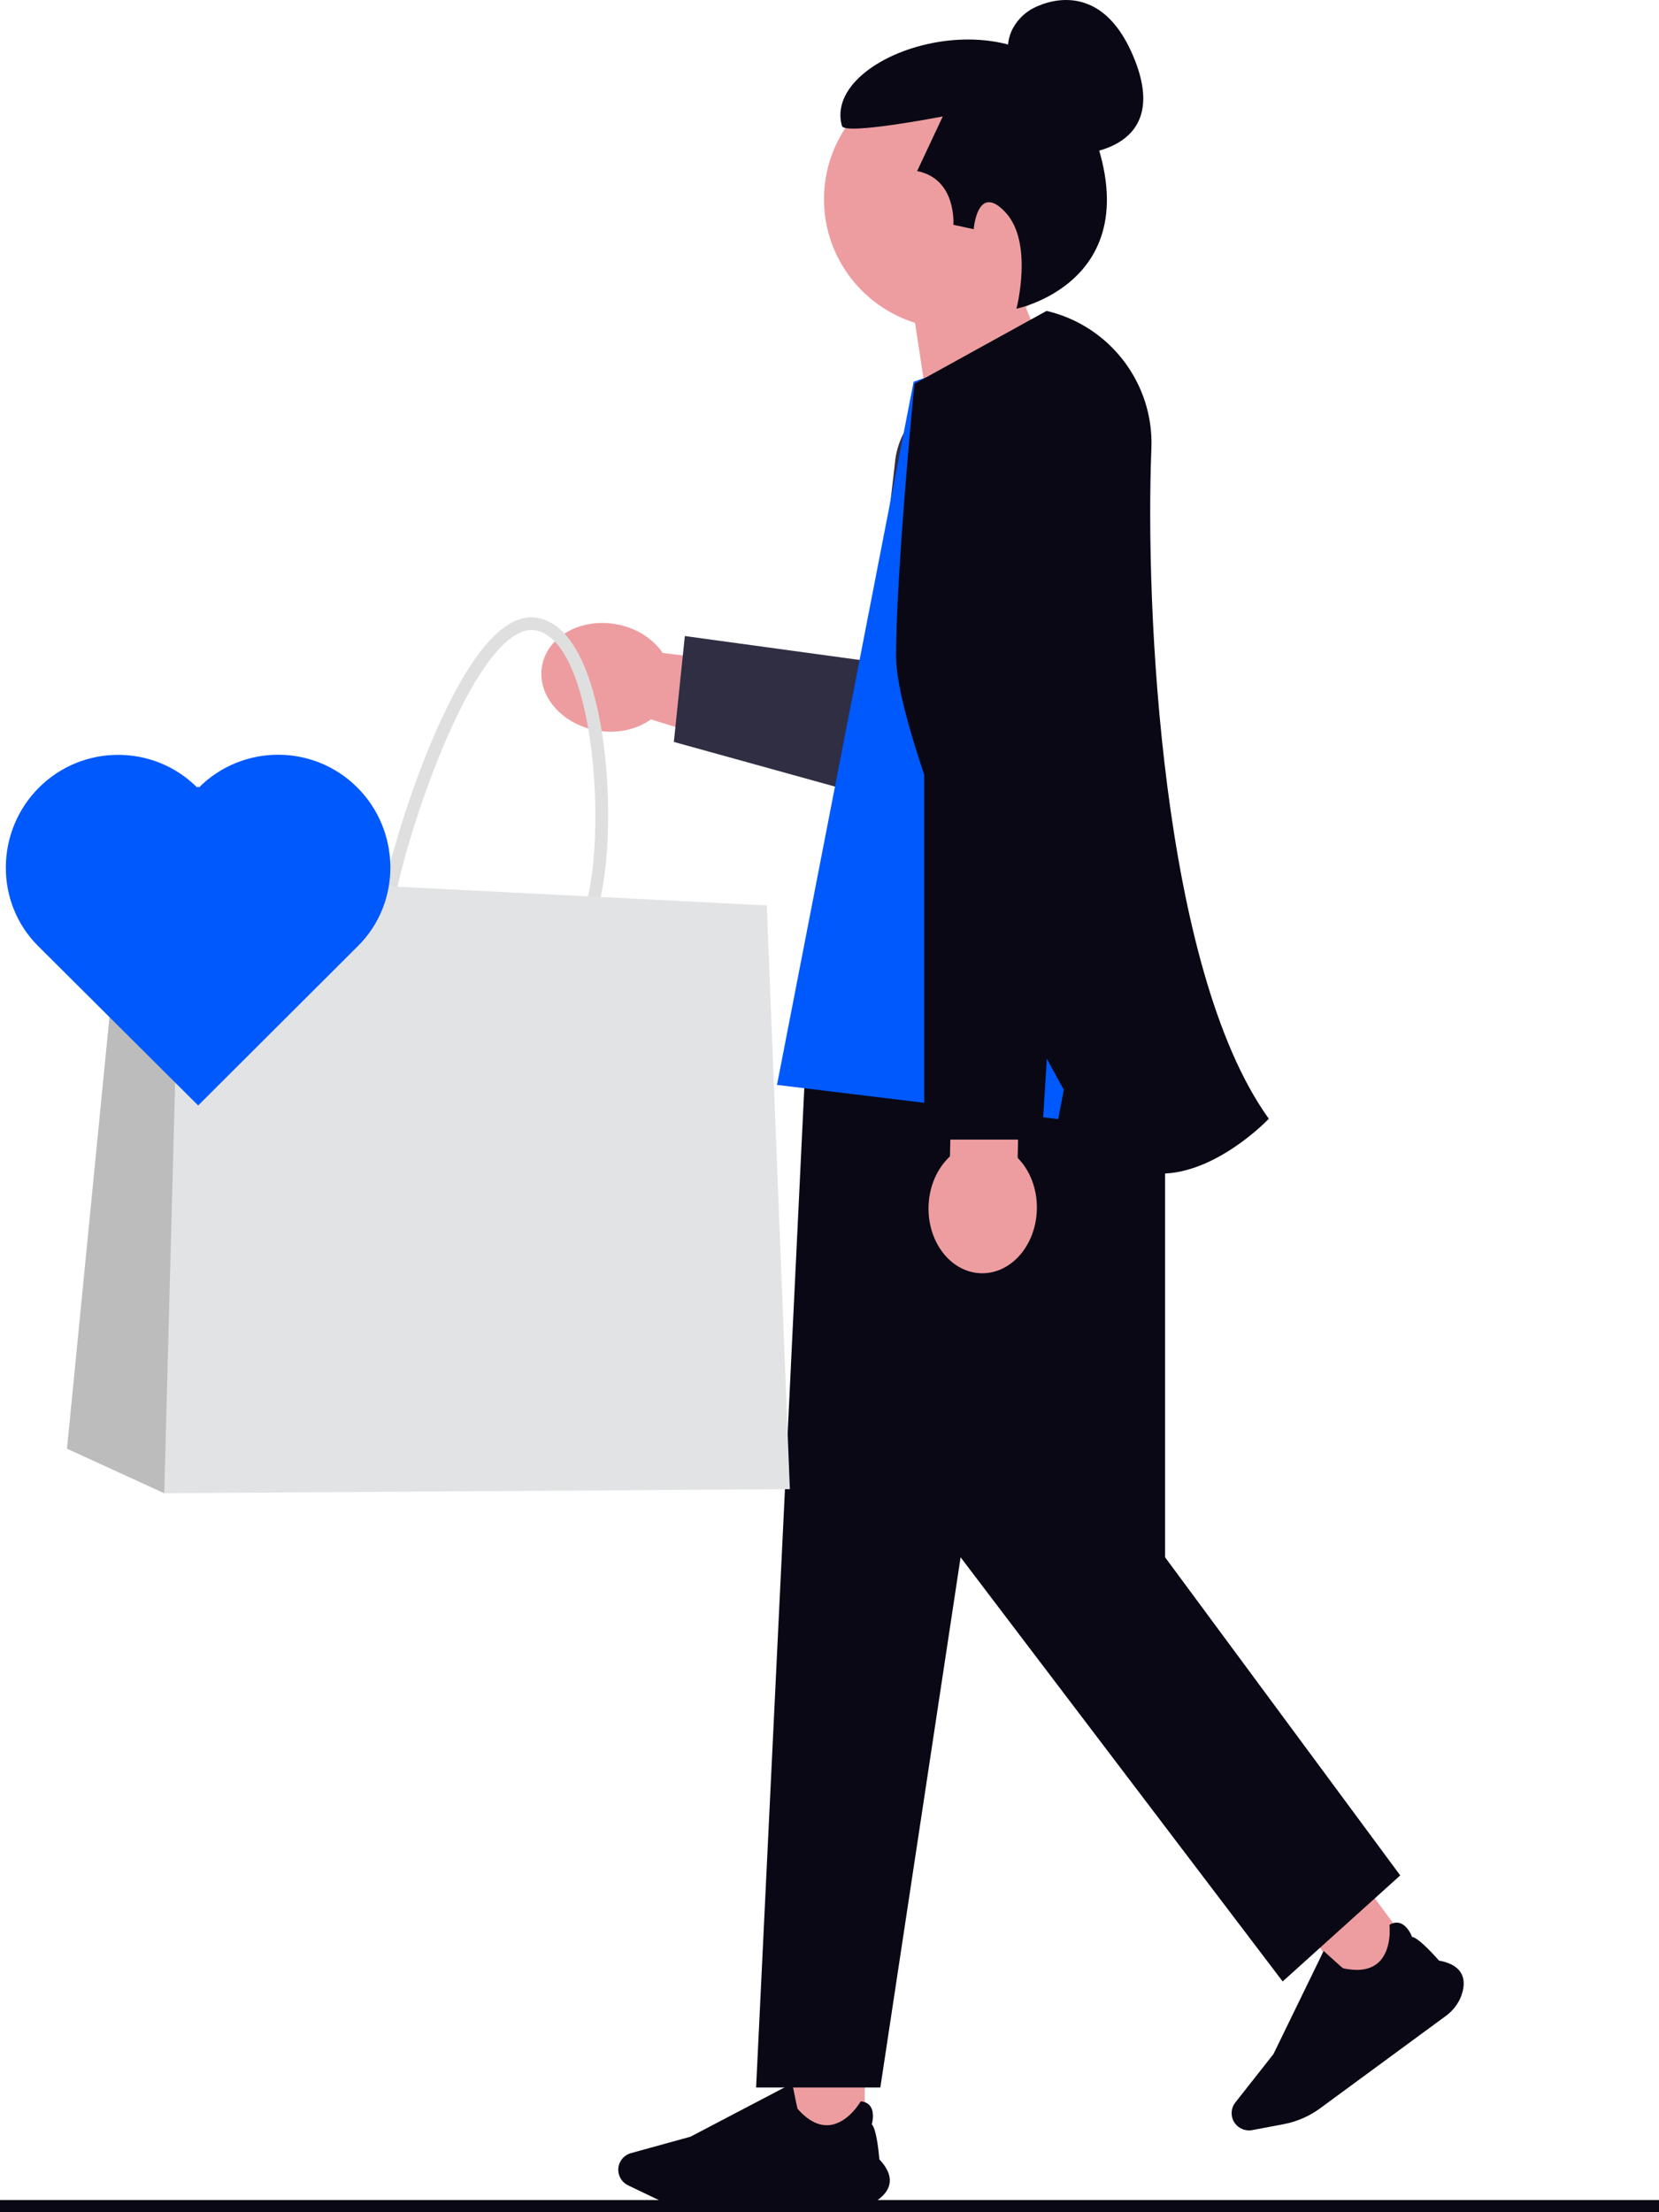 <svg width="132" height="176" viewBox="0 0 132 176" fill="none" xmlns="http://www.w3.org/2000/svg">
<g clip-path="url(#clip0_21_6618)">
<path d="M83.883 37.388C83.883 37.867 83.827 38.358 83.711 38.849L78.841 59.502C78.151 62.438 75.199 64.256 72.256 63.562L52.742 57.527L51.789 57.234C50.679 58.035 49.128 58.404 47.508 58.119C44.676 57.62 42.715 55.322 43.129 52.984C43.542 50.649 46.174 49.159 49.006 49.656C50.626 49.941 51.958 50.815 52.727 51.945L52.742 51.948L52.791 51.956L69.776 54.05L71.204 36.88C71.475 33.598 74.226 31.074 77.53 31.074C81.114 31.074 83.883 33.993 83.883 37.388Z" fill="#ED9DA0"/>
<path d="M83.883 37.388C83.883 37.867 83.827 38.358 83.711 38.849L79.716 60.373C79.025 63.31 76.073 65.128 73.13 64.434L53.616 59.026L54.49 50.603L69.351 52.636L71.204 36.88C71.475 33.598 74.226 31.074 77.53 31.074C81.115 31.074 83.883 33.993 83.883 37.388Z" fill="#2F2E43"/>
<path d="M0 175.782H10.356H19.561H19.931H28.035H83.53H96.736H132" stroke="#090814" stroke-width="1.5" stroke-miterlimit="10"/>
<path d="M109.227 150.807L104.513 154.271L107.988 158.969L112.702 155.505L109.227 150.807Z" fill="#ED9DA0"/>
<path d="M115.058 160.37L105.039 167.732C104.183 168.362 103.177 168.799 102.132 168.996L99.63 169.468C99.113 169.566 98.577 169.356 98.265 168.934C97.898 168.438 97.909 167.754 98.29 167.27L101.323 163.419L105.316 155.214L105.339 155.235C105.916 155.76 106.793 156.551 106.859 156.59C108.092 156.862 109.039 156.709 109.673 156.136C110.78 155.136 110.557 153.174 110.555 153.155L110.553 153.14L110.566 153.132C110.868 152.955 111.158 152.915 111.43 153.014C112.006 153.224 112.307 153.978 112.35 154.093C112.913 154.172 114.376 155.844 114.494 155.98C115.335 156.132 115.915 156.447 116.216 156.916C116.48 157.326 116.531 157.849 116.368 158.471C116.172 159.219 115.707 159.893 115.058 160.37Z" fill="#090814"/>
<path d="M68.807 164.516H62.951V170.353H68.807V164.516Z" fill="#ED9DA0"/>
<path d="M67.807 175.662H55.36C54.296 175.662 53.227 175.419 52.268 174.96L49.973 173.861C49.498 173.633 49.192 173.147 49.192 172.623C49.192 172.007 49.608 171.463 50.203 171.299L54.937 169.993L63.036 165.75L63.042 165.78C63.193 166.545 63.428 167.7 63.458 167.77C64.288 168.718 65.142 169.155 65.994 169.069C67.48 168.919 68.469 167.208 68.478 167.191L68.486 167.178L68.501 167.179C68.849 167.215 69.106 167.355 69.266 167.595C69.605 168.105 69.398 168.89 69.365 169.008C69.77 169.404 69.953 171.616 69.967 171.794C70.554 172.415 70.833 173.011 70.796 173.567C70.764 174.053 70.493 174.504 69.993 174.908C69.39 175.395 68.614 175.662 67.807 175.662Z" fill="#090814"/>
<path d="M92.701 73.275H64.635L60.161 166.077H70.045L76.431 123.895L102.056 157.641L111.411 149.204L92.701 123.895V73.275Z" fill="#090814"/>
<path d="M85.475 12.286C85.475 12.286 93.208 12.27 90.319 4.843C87.43 -2.583 82.052 0.742 82.052 0.742C82.052 0.742 79.785 1.935 80.252 4.598" fill="#090814"/>
<path d="M86.249 15.848C86.249 10.155 81.618 5.539 75.906 5.539C70.193 5.539 65.562 10.155 65.562 15.848C65.562 20.466 68.609 24.374 72.807 25.687L74.806 38.858L85 30.392C85 30.392 82.798 27.596 81.617 24.443C84.408 22.597 86.249 19.438 86.249 15.848Z" fill="#ED9DA0"/>
<path d="M80.875 24.558C80.875 24.558 82.249 19.309 80.003 16.895C77.762 14.487 77.473 18.234 77.473 18.234L75.856 17.884C75.856 17.884 76.137 14.24 72.973 13.609L75.012 9.265C75.012 9.265 67.207 10.775 66.992 10.022C65.299 4.093 81.448 -0.972 85.909 8.074C92.847 22.142 80.875 24.558 80.875 24.558Z" fill="#090814"/>
<path d="M86.538 60.553L91.121 74.017L65.188 73.726L69.054 61.425L86.538 60.553Z" fill="#ED9DA0"/>
<path d="M84.196 26.382L72.695 30.367L61.823 86.313L84.196 89.036L85.827 80.506L87.382 89.036H95.132L86.777 33.402C86.403 30.912 85.525 28.523 84.196 26.382Z" fill="#0059FC"/>
<path d="M80.971 92.118L81.171 82.922L75.785 82.805L75.585 92.001C74.579 92.931 73.916 94.376 73.88 96.014C73.818 98.881 75.697 101.246 78.077 101.298C80.457 101.349 82.437 99.067 82.499 96.201C82.535 94.563 81.935 93.09 80.971 92.118Z" fill="#ED9DA0"/>
<path d="M73.534 46.092V90.665H82.89L85.654 46.468" fill="#090814"/>
<path d="M92.373 93.37C92.209 93.37 92.045 93.364 91.88 93.351C89.914 93.204 88.223 92.153 86.852 90.229C81.695 82.986 71.295 59.015 71.295 52.198C71.295 45.684 72.718 30.755 72.767 30.531L83.271 24.735C88.31 25.914 91.817 30.513 91.611 35.671C91.108 48.273 92.404 77.001 100.885 88.906L100.955 89.004L100.871 89.09C100.696 89.271 96.679 93.37 92.373 93.37Z" fill="#090814"/>
<path d="M41.707 77.107C40.157 77.107 38.46 76.727 36.792 76.353C35.555 76.074 34.463 76.007 33.584 75.952C32.258 75.868 31.205 75.801 30.623 75.025C30.047 74.261 30.047 72.961 30.623 70.394C31.39 66.985 33.097 61.545 35.191 57.07C37.889 51.294 40.487 48.639 42.905 49.18C46.147 49.905 47.44 55.295 47.921 58.448C48.593 62.845 48.537 68.067 47.776 71.443C46.768 75.918 44.456 77.101 41.707 77.101L41.707 77.107ZM42.301 50.117C40.52 50.117 38.337 52.706 36.104 57.499C34.044 61.907 32.358 67.264 31.608 70.623C31.121 72.777 31.071 73.954 31.435 74.434C31.743 74.841 32.543 74.891 33.657 74.958C34.57 75.014 35.701 75.087 37.016 75.382C42.239 76.549 45.508 76.973 46.802 71.231C48.184 65.077 47.132 51.155 42.693 50.162C42.564 50.134 42.435 50.117 42.306 50.117L42.301 50.117Z" fill="#DFDFE0"/>
<path d="M62.846 118.475L13.068 118.799L5.331 115.256L9.837 69.44L14.372 69.669L61.01 72.035L62.846 118.475Z" fill="#E2E3E4"/>
<path opacity="0.2" d="M13.068 118.799L5.331 115.256L9.837 69.44L14.372 69.669L13.068 118.799Z" fill="#272223"/>
<path d="M15.831 62.649L15.759 62.577L15.688 62.649C12.211 59.186 6.577 59.191 3.103 62.656C-0.37 66.122 -0.44 71.808 3.036 75.27L15.768 87.948L28.491 75.255C31.965 71.788 31.892 66.102 28.417 62.64C24.94 59.178 19.306 59.182 15.832 62.647L15.831 62.649Z" fill="#0059FC"/>
</g>
<defs>
<clipPath id="clip0_21_6618">
<rect width="132" height="176" fill="white"/>
</clipPath>
</defs>
</svg>
